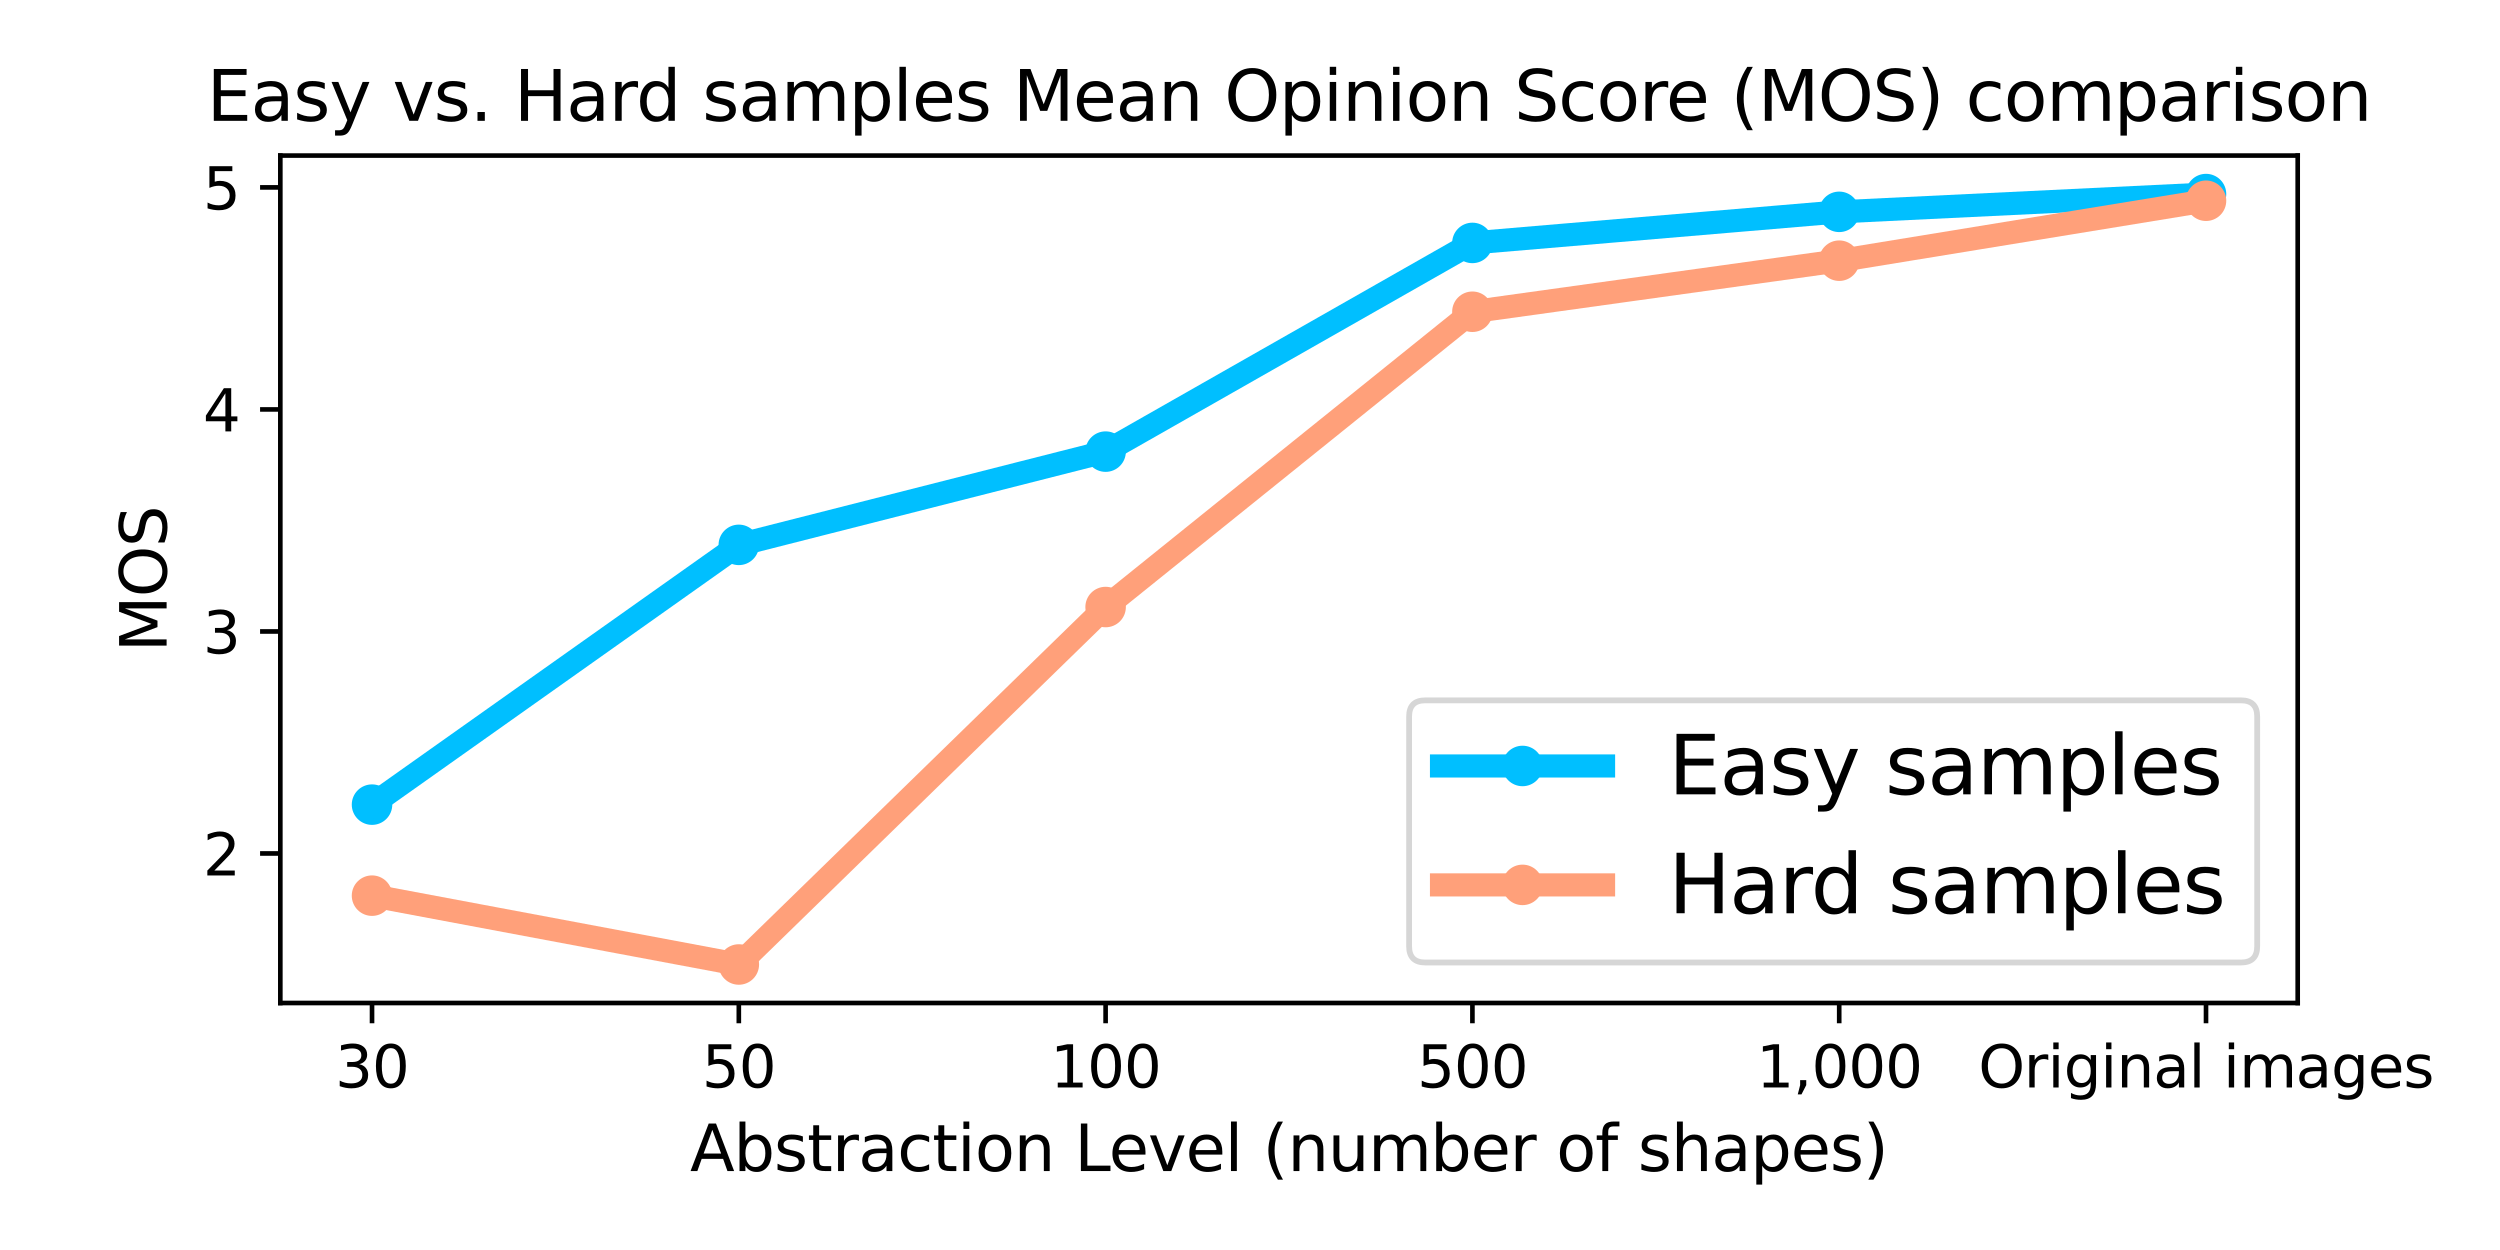 <?xml version="1.0" encoding="utf-8" standalone="no"?>
<!DOCTYPE svg PUBLIC "-//W3C//DTD SVG 1.1//EN"
  "http://www.w3.org/Graphics/SVG/1.1/DTD/svg11.dtd">
<svg xmlns:xlink="http://www.w3.org/1999/xlink" width="432pt" height="216pt" viewBox="0 0 432 216" xmlns="http://www.w3.org/2000/svg" version="1.1">
 <defs>
  <style type="text/css">*{stroke-linejoin: round; stroke-linecap: butt}</style>
 </defs>
 <g id="figure_1">
  <g id="patch_1">
   <path d="M 0 216 
L 432 216 
L 432 0 
L 0 0 
z
" style="fill: #ffffff"/>
  </g>
  <g id="axes_1">
   <g id="patch_2">
    <path d="M 48.44 173.32 
L 397.043 173.32 
L 397.043 26.88 
L 48.44 26.88 
z
" style="fill: #ffffff"/>
   </g>
   <g id="matplotlib.axis_1">
    <g id="xtick_1">
     <g id="line2d_1">
      <defs>
       <path id="m4c6b87967c" d="M 0 0 
L 0 3.5 
" style="stroke: #000000; stroke-width: 0.8"/>
      </defs>
      <g>
       <use xlink:href="#m4c6b87967c" x="64.286" y="173.32" style="stroke: #000000; stroke-width: 0.8"/>
      </g>
     </g>
     <g id="text_1">
      <!-- 30 -->
      <g transform="translate(57.923 187.918) scale(0.1 -0.1)">
       <defs>
        <path id="DejaVuSans-33" d="M 2597 2516 
Q 3050 2419 3304 2112 
Q 3559 1806 3559 1356 
Q 3559 666 3084 287 
Q 2609 -91 1734 -91 
Q 1441 -91 1130 -33 
Q 819 25 488 141 
L 488 750 
Q 750 597 1062 519 
Q 1375 441 1716 441 
Q 2309 441 2620 675 
Q 2931 909 2931 1356 
Q 2931 1769 2642 2001 
Q 2353 2234 1838 2234 
L 1294 2234 
L 1294 2753 
L 1863 2753 
Q 2328 2753 2575 2939 
Q 2822 3125 2822 3475 
Q 2822 3834 2567 4026 
Q 2313 4219 1838 4219 
Q 1578 4219 1281 4162 
Q 984 4106 628 3988 
L 628 4550 
Q 988 4650 1302 4700 
Q 1616 4750 1894 4750 
Q 2613 4750 3031 4423 
Q 3450 4097 3450 3541 
Q 3450 3153 3228 2886 
Q 3006 2619 2597 2516 
z
" transform="scale(0.016)"/>
        <path id="DejaVuSans-30" d="M 2034 4250 
Q 1547 4250 1301 3770 
Q 1056 3291 1056 2328 
Q 1056 1369 1301 889 
Q 1547 409 2034 409 
Q 2525 409 2770 889 
Q 3016 1369 3016 2328 
Q 3016 3291 2770 3770 
Q 2525 4250 2034 4250 
z
M 2034 4750 
Q 2819 4750 3233 4129 
Q 3647 3509 3647 2328 
Q 3647 1150 3233 529 
Q 2819 -91 2034 -91 
Q 1250 -91 836 529 
Q 422 1150 422 2328 
Q 422 3509 836 4129 
Q 1250 4750 2034 4750 
z
" transform="scale(0.016)"/>
       </defs>
       <use xlink:href="#DejaVuSans-33"/>
       <use xlink:href="#DejaVuSans-30" transform="translate(63.623 0)"/>
      </g>
     </g>
    </g>
    <g id="xtick_2">
     <g id="line2d_2">
      <g>
       <use xlink:href="#m4c6b87967c" x="127.668" y="173.32" style="stroke: #000000; stroke-width: 0.8"/>
      </g>
     </g>
     <g id="text_2">
      <!-- 50 -->
      <g transform="translate(121.305 187.918) scale(0.1 -0.1)">
       <defs>
        <path id="DejaVuSans-35" d="M 691 4666 
L 3169 4666 
L 3169 4134 
L 1269 4134 
L 1269 2991 
Q 1406 3038 1543 3061 
Q 1681 3084 1819 3084 
Q 2600 3084 3056 2656 
Q 3513 2228 3513 1497 
Q 3513 744 3044 326 
Q 2575 -91 1722 -91 
Q 1428 -91 1123 -41 
Q 819 9 494 109 
L 494 744 
Q 775 591 1075 516 
Q 1375 441 1709 441 
Q 2250 441 2565 725 
Q 2881 1009 2881 1497 
Q 2881 1984 2565 2268 
Q 2250 2553 1709 2553 
Q 1456 2553 1204 2497 
Q 953 2441 691 2322 
L 691 4666 
z
" transform="scale(0.016)"/>
       </defs>
       <use xlink:href="#DejaVuSans-35"/>
       <use xlink:href="#DejaVuSans-30" transform="translate(63.623 0)"/>
      </g>
     </g>
    </g>
    <g id="xtick_3">
     <g id="line2d_3">
      <g>
       <use xlink:href="#m4c6b87967c" x="191.05" y="173.32" style="stroke: #000000; stroke-width: 0.8"/>
      </g>
     </g>
     <g id="text_3">
      <!-- 100 -->
      <g transform="translate(181.507 187.918) scale(0.1 -0.1)">
       <defs>
        <path id="DejaVuSans-31" d="M 794 531 
L 1825 531 
L 1825 4091 
L 703 3866 
L 703 4441 
L 1819 4666 
L 2450 4666 
L 2450 531 
L 3481 531 
L 3481 0 
L 794 0 
L 794 531 
z
" transform="scale(0.016)"/>
       </defs>
       <use xlink:href="#DejaVuSans-31"/>
       <use xlink:href="#DejaVuSans-30" transform="translate(63.623 0)"/>
       <use xlink:href="#DejaVuSans-30" transform="translate(127.246 0)"/>
      </g>
     </g>
    </g>
    <g id="xtick_4">
     <g id="line2d_4">
      <g>
       <use xlink:href="#m4c6b87967c" x="254.433" y="173.32" style="stroke: #000000; stroke-width: 0.8"/>
      </g>
     </g>
     <g id="text_4">
      <!-- 500 -->
      <g transform="translate(244.889 187.918) scale(0.1 -0.1)">
       <use xlink:href="#DejaVuSans-35"/>
       <use xlink:href="#DejaVuSans-30" transform="translate(63.623 0)"/>
       <use xlink:href="#DejaVuSans-30" transform="translate(127.246 0)"/>
      </g>
     </g>
    </g>
    <g id="xtick_5">
     <g id="line2d_5">
      <g>
       <use xlink:href="#m4c6b87967c" x="317.815" y="173.32" style="stroke: #000000; stroke-width: 0.8"/>
      </g>
     </g>
     <g id="text_5">
      <!-- 1,000 -->
      <g transform="translate(303.501 187.918) scale(0.1 -0.1)">
       <defs>
        <path id="DejaVuSans-2c" d="M 750 794 
L 1409 794 
L 1409 256 
L 897 -744 
L 494 -744 
L 750 256 
L 750 794 
z
" transform="scale(0.016)"/>
       </defs>
       <use xlink:href="#DejaVuSans-31"/>
       <use xlink:href="#DejaVuSans-2c" transform="translate(63.623 0)"/>
       <use xlink:href="#DejaVuSans-30" transform="translate(95.41 0)"/>
       <use xlink:href="#DejaVuSans-30" transform="translate(159.033 0)"/>
       <use xlink:href="#DejaVuSans-30" transform="translate(222.656 0)"/>
      </g>
     </g>
    </g>
    <g id="xtick_6">
     <g id="line2d_6">
      <g>
       <use xlink:href="#m4c6b87967c" x="381.198" y="173.32" style="stroke: #000000; stroke-width: 0.8"/>
      </g>
     </g>
     <g id="text_6">
      <!-- Original images -->
      <g transform="translate(341.864 187.918) scale(0.1 -0.1)">
       <defs>
        <path id="DejaVuSans-4f" d="M 2522 4238 
Q 1834 4238 1429 3725 
Q 1025 3213 1025 2328 
Q 1025 1447 1429 934 
Q 1834 422 2522 422 
Q 3209 422 3611 934 
Q 4013 1447 4013 2328 
Q 4013 3213 3611 3725 
Q 3209 4238 2522 4238 
z
M 2522 4750 
Q 3503 4750 4090 4092 
Q 4678 3434 4678 2328 
Q 4678 1225 4090 567 
Q 3503 -91 2522 -91 
Q 1538 -91 948 565 
Q 359 1222 359 2328 
Q 359 3434 948 4092 
Q 1538 4750 2522 4750 
z
" transform="scale(0.016)"/>
        <path id="DejaVuSans-72" d="M 2631 2963 
Q 2534 3019 2420 3045 
Q 2306 3072 2169 3072 
Q 1681 3072 1420 2755 
Q 1159 2438 1159 1844 
L 1159 0 
L 581 0 
L 581 3500 
L 1159 3500 
L 1159 2956 
Q 1341 3275 1631 3429 
Q 1922 3584 2338 3584 
Q 2397 3584 2469 3576 
Q 2541 3569 2628 3553 
L 2631 2963 
z
" transform="scale(0.016)"/>
        <path id="DejaVuSans-69" d="M 603 3500 
L 1178 3500 
L 1178 0 
L 603 0 
L 603 3500 
z
M 603 4863 
L 1178 4863 
L 1178 4134 
L 603 4134 
L 603 4863 
z
" transform="scale(0.016)"/>
        <path id="DejaVuSans-67" d="M 2906 1791 
Q 2906 2416 2648 2759 
Q 2391 3103 1925 3103 
Q 1463 3103 1205 2759 
Q 947 2416 947 1791 
Q 947 1169 1205 825 
Q 1463 481 1925 481 
Q 2391 481 2648 825 
Q 2906 1169 2906 1791 
z
M 3481 434 
Q 3481 -459 3084 -895 
Q 2688 -1331 1869 -1331 
Q 1566 -1331 1297 -1286 
Q 1028 -1241 775 -1147 
L 775 -588 
Q 1028 -725 1275 -790 
Q 1522 -856 1778 -856 
Q 2344 -856 2625 -561 
Q 2906 -266 2906 331 
L 2906 616 
Q 2728 306 2450 153 
Q 2172 0 1784 0 
Q 1141 0 747 490 
Q 353 981 353 1791 
Q 353 2603 747 3093 
Q 1141 3584 1784 3584 
Q 2172 3584 2450 3431 
Q 2728 3278 2906 2969 
L 2906 3500 
L 3481 3500 
L 3481 434 
z
" transform="scale(0.016)"/>
        <path id="DejaVuSans-6e" d="M 3513 2113 
L 3513 0 
L 2938 0 
L 2938 2094 
Q 2938 2591 2744 2837 
Q 2550 3084 2163 3084 
Q 1697 3084 1428 2787 
Q 1159 2491 1159 1978 
L 1159 0 
L 581 0 
L 581 3500 
L 1159 3500 
L 1159 2956 
Q 1366 3272 1645 3428 
Q 1925 3584 2291 3584 
Q 2894 3584 3203 3211 
Q 3513 2838 3513 2113 
z
" transform="scale(0.016)"/>
        <path id="DejaVuSans-61" d="M 2194 1759 
Q 1497 1759 1228 1600 
Q 959 1441 959 1056 
Q 959 750 1161 570 
Q 1363 391 1709 391 
Q 2188 391 2477 730 
Q 2766 1069 2766 1631 
L 2766 1759 
L 2194 1759 
z
M 3341 1997 
L 3341 0 
L 2766 0 
L 2766 531 
Q 2569 213 2275 61 
Q 1981 -91 1556 -91 
Q 1019 -91 701 211 
Q 384 513 384 1019 
Q 384 1609 779 1909 
Q 1175 2209 1959 2209 
L 2766 2209 
L 2766 2266 
Q 2766 2663 2505 2880 
Q 2244 3097 1772 3097 
Q 1472 3097 1187 3025 
Q 903 2953 641 2809 
L 641 3341 
Q 956 3463 1253 3523 
Q 1550 3584 1831 3584 
Q 2591 3584 2966 3190 
Q 3341 2797 3341 1997 
z
" transform="scale(0.016)"/>
        <path id="DejaVuSans-6c" d="M 603 4863 
L 1178 4863 
L 1178 0 
L 603 0 
L 603 4863 
z
" transform="scale(0.016)"/>
        <path id="DejaVuSans-20" transform="scale(0.016)"/>
        <path id="DejaVuSans-6d" d="M 3328 2828 
Q 3544 3216 3844 3400 
Q 4144 3584 4550 3584 
Q 5097 3584 5394 3201 
Q 5691 2819 5691 2113 
L 5691 0 
L 5113 0 
L 5113 2094 
Q 5113 2597 4934 2840 
Q 4756 3084 4391 3084 
Q 3944 3084 3684 2787 
Q 3425 2491 3425 1978 
L 3425 0 
L 2847 0 
L 2847 2094 
Q 2847 2600 2669 2842 
Q 2491 3084 2119 3084 
Q 1678 3084 1418 2786 
Q 1159 2488 1159 1978 
L 1159 0 
L 581 0 
L 581 3500 
L 1159 3500 
L 1159 2956 
Q 1356 3278 1631 3431 
Q 1906 3584 2284 3584 
Q 2666 3584 2933 3390 
Q 3200 3197 3328 2828 
z
" transform="scale(0.016)"/>
        <path id="DejaVuSans-65" d="M 3597 1894 
L 3597 1613 
L 953 1613 
Q 991 1019 1311 708 
Q 1631 397 2203 397 
Q 2534 397 2845 478 
Q 3156 559 3463 722 
L 3463 178 
Q 3153 47 2828 -22 
Q 2503 -91 2169 -91 
Q 1331 -91 842 396 
Q 353 884 353 1716 
Q 353 2575 817 3079 
Q 1281 3584 2069 3584 
Q 2775 3584 3186 3129 
Q 3597 2675 3597 1894 
z
M 3022 2063 
Q 3016 2534 2758 2815 
Q 2500 3097 2075 3097 
Q 1594 3097 1305 2825 
Q 1016 2553 972 2059 
L 3022 2063 
z
" transform="scale(0.016)"/>
        <path id="DejaVuSans-73" d="M 2834 3397 
L 2834 2853 
Q 2591 2978 2328 3040 
Q 2066 3103 1784 3103 
Q 1356 3103 1142 2972 
Q 928 2841 928 2578 
Q 928 2378 1081 2264 
Q 1234 2150 1697 2047 
L 1894 2003 
Q 2506 1872 2764 1633 
Q 3022 1394 3022 966 
Q 3022 478 2636 193 
Q 2250 -91 1575 -91 
Q 1294 -91 989 -36 
Q 684 19 347 128 
L 347 722 
Q 666 556 975 473 
Q 1284 391 1588 391 
Q 1994 391 2212 530 
Q 2431 669 2431 922 
Q 2431 1156 2273 1281 
Q 2116 1406 1581 1522 
L 1381 1569 
Q 847 1681 609 1914 
Q 372 2147 372 2553 
Q 372 3047 722 3315 
Q 1072 3584 1716 3584 
Q 2034 3584 2315 3537 
Q 2597 3491 2834 3397 
z
" transform="scale(0.016)"/>
       </defs>
       <use xlink:href="#DejaVuSans-4f"/>
       <use xlink:href="#DejaVuSans-72" transform="translate(78.711 0)"/>
       <use xlink:href="#DejaVuSans-69" transform="translate(119.824 0)"/>
       <use xlink:href="#DejaVuSans-67" transform="translate(147.607 0)"/>
       <use xlink:href="#DejaVuSans-69" transform="translate(211.084 0)"/>
       <use xlink:href="#DejaVuSans-6e" transform="translate(238.867 0)"/>
       <use xlink:href="#DejaVuSans-61" transform="translate(302.246 0)"/>
       <use xlink:href="#DejaVuSans-6c" transform="translate(363.525 0)"/>
       <use xlink:href="#DejaVuSans-20" transform="translate(391.309 0)"/>
       <use xlink:href="#DejaVuSans-69" transform="translate(423.096 0)"/>
       <use xlink:href="#DejaVuSans-6d" transform="translate(450.879 0)"/>
       <use xlink:href="#DejaVuSans-61" transform="translate(548.291 0)"/>
       <use xlink:href="#DejaVuSans-67" transform="translate(609.57 0)"/>
       <use xlink:href="#DejaVuSans-65" transform="translate(673.047 0)"/>
       <use xlink:href="#DejaVuSans-73" transform="translate(734.57 0)"/>
      </g>
     </g>
    </g>
    <g id="text_7">
     <!-- Abstraction Level (number of shapes) -->
     <g transform="translate(119.243 202.356) scale(0.11 -0.11)">
      <defs>
       <path id="DejaVuSans-41" d="M 2188 4044 
L 1331 1722 
L 3047 1722 
L 2188 4044 
z
M 1831 4666 
L 2547 4666 
L 4325 0 
L 3669 0 
L 3244 1197 
L 1141 1197 
L 716 0 
L 50 0 
L 1831 4666 
z
" transform="scale(0.016)"/>
       <path id="DejaVuSans-62" d="M 3116 1747 
Q 3116 2381 2855 2742 
Q 2594 3103 2138 3103 
Q 1681 3103 1420 2742 
Q 1159 2381 1159 1747 
Q 1159 1113 1420 752 
Q 1681 391 2138 391 
Q 2594 391 2855 752 
Q 3116 1113 3116 1747 
z
M 1159 2969 
Q 1341 3281 1617 3432 
Q 1894 3584 2278 3584 
Q 2916 3584 3314 3078 
Q 3713 2572 3713 1747 
Q 3713 922 3314 415 
Q 2916 -91 2278 -91 
Q 1894 -91 1617 61 
Q 1341 213 1159 525 
L 1159 0 
L 581 0 
L 581 4863 
L 1159 4863 
L 1159 2969 
z
" transform="scale(0.016)"/>
       <path id="DejaVuSans-74" d="M 1172 4494 
L 1172 3500 
L 2356 3500 
L 2356 3053 
L 1172 3053 
L 1172 1153 
Q 1172 725 1289 603 
Q 1406 481 1766 481 
L 2356 481 
L 2356 0 
L 1766 0 
Q 1100 0 847 248 
Q 594 497 594 1153 
L 594 3053 
L 172 3053 
L 172 3500 
L 594 3500 
L 594 4494 
L 1172 4494 
z
" transform="scale(0.016)"/>
       <path id="DejaVuSans-63" d="M 3122 3366 
L 3122 2828 
Q 2878 2963 2633 3030 
Q 2388 3097 2138 3097 
Q 1578 3097 1268 2742 
Q 959 2388 959 1747 
Q 959 1106 1268 751 
Q 1578 397 2138 397 
Q 2388 397 2633 464 
Q 2878 531 3122 666 
L 3122 134 
Q 2881 22 2623 -34 
Q 2366 -91 2075 -91 
Q 1284 -91 818 406 
Q 353 903 353 1747 
Q 353 2603 823 3093 
Q 1294 3584 2113 3584 
Q 2378 3584 2631 3529 
Q 2884 3475 3122 3366 
z
" transform="scale(0.016)"/>
       <path id="DejaVuSans-6f" d="M 1959 3097 
Q 1497 3097 1228 2736 
Q 959 2375 959 1747 
Q 959 1119 1226 758 
Q 1494 397 1959 397 
Q 2419 397 2687 759 
Q 2956 1122 2956 1747 
Q 2956 2369 2687 2733 
Q 2419 3097 1959 3097 
z
M 1959 3584 
Q 2709 3584 3137 3096 
Q 3566 2609 3566 1747 
Q 3566 888 3137 398 
Q 2709 -91 1959 -91 
Q 1206 -91 779 398 
Q 353 888 353 1747 
Q 353 2609 779 3096 
Q 1206 3584 1959 3584 
z
" transform="scale(0.016)"/>
       <path id="DejaVuSans-4c" d="M 628 4666 
L 1259 4666 
L 1259 531 
L 3531 531 
L 3531 0 
L 628 0 
L 628 4666 
z
" transform="scale(0.016)"/>
       <path id="DejaVuSans-76" d="M 191 3500 
L 800 3500 
L 1894 563 
L 2988 3500 
L 3597 3500 
L 2284 0 
L 1503 0 
L 191 3500 
z
" transform="scale(0.016)"/>
       <path id="DejaVuSans-28" d="M 1984 4856 
Q 1566 4138 1362 3434 
Q 1159 2731 1159 2009 
Q 1159 1288 1364 580 
Q 1569 -128 1984 -844 
L 1484 -844 
Q 1016 -109 783 600 
Q 550 1309 550 2009 
Q 550 2706 781 3412 
Q 1013 4119 1484 4856 
L 1984 4856 
z
" transform="scale(0.016)"/>
       <path id="DejaVuSans-75" d="M 544 1381 
L 544 3500 
L 1119 3500 
L 1119 1403 
Q 1119 906 1312 657 
Q 1506 409 1894 409 
Q 2359 409 2629 706 
Q 2900 1003 2900 1516 
L 2900 3500 
L 3475 3500 
L 3475 0 
L 2900 0 
L 2900 538 
Q 2691 219 2414 64 
Q 2138 -91 1772 -91 
Q 1169 -91 856 284 
Q 544 659 544 1381 
z
M 1991 3584 
L 1991 3584 
z
" transform="scale(0.016)"/>
       <path id="DejaVuSans-66" d="M 2375 4863 
L 2375 4384 
L 1825 4384 
Q 1516 4384 1395 4259 
Q 1275 4134 1275 3809 
L 1275 3500 
L 2222 3500 
L 2222 3053 
L 1275 3053 
L 1275 0 
L 697 0 
L 697 3053 
L 147 3053 
L 147 3500 
L 697 3500 
L 697 3744 
Q 697 4328 969 4595 
Q 1241 4863 1831 4863 
L 2375 4863 
z
" transform="scale(0.016)"/>
       <path id="DejaVuSans-68" d="M 3513 2113 
L 3513 0 
L 2938 0 
L 2938 2094 
Q 2938 2591 2744 2837 
Q 2550 3084 2163 3084 
Q 1697 3084 1428 2787 
Q 1159 2491 1159 1978 
L 1159 0 
L 581 0 
L 581 4863 
L 1159 4863 
L 1159 2956 
Q 1366 3272 1645 3428 
Q 1925 3584 2291 3584 
Q 2894 3584 3203 3211 
Q 3513 2838 3513 2113 
z
" transform="scale(0.016)"/>
       <path id="DejaVuSans-70" d="M 1159 525 
L 1159 -1331 
L 581 -1331 
L 581 3500 
L 1159 3500 
L 1159 2969 
Q 1341 3281 1617 3432 
Q 1894 3584 2278 3584 
Q 2916 3584 3314 3078 
Q 3713 2572 3713 1747 
Q 3713 922 3314 415 
Q 2916 -91 2278 -91 
Q 1894 -91 1617 61 
Q 1341 213 1159 525 
z
M 3116 1747 
Q 3116 2381 2855 2742 
Q 2594 3103 2138 3103 
Q 1681 3103 1420 2742 
Q 1159 2381 1159 1747 
Q 1159 1113 1420 752 
Q 1681 391 2138 391 
Q 2594 391 2855 752 
Q 3116 1113 3116 1747 
z
" transform="scale(0.016)"/>
       <path id="DejaVuSans-29" d="M 513 4856 
L 1013 4856 
Q 1481 4119 1714 3412 
Q 1947 2706 1947 2009 
Q 1947 1309 1714 600 
Q 1481 -109 1013 -844 
L 513 -844 
Q 928 -128 1133 580 
Q 1338 1288 1338 2009 
Q 1338 2731 1133 3434 
Q 928 4138 513 4856 
z
" transform="scale(0.016)"/>
      </defs>
      <use xlink:href="#DejaVuSans-41"/>
      <use xlink:href="#DejaVuSans-62" transform="translate(68.408 0)"/>
      <use xlink:href="#DejaVuSans-73" transform="translate(131.885 0)"/>
      <use xlink:href="#DejaVuSans-74" transform="translate(183.984 0)"/>
      <use xlink:href="#DejaVuSans-72" transform="translate(223.193 0)"/>
      <use xlink:href="#DejaVuSans-61" transform="translate(264.307 0)"/>
      <use xlink:href="#DejaVuSans-63" transform="translate(325.586 0)"/>
      <use xlink:href="#DejaVuSans-74" transform="translate(380.566 0)"/>
      <use xlink:href="#DejaVuSans-69" transform="translate(419.775 0)"/>
      <use xlink:href="#DejaVuSans-6f" transform="translate(447.559 0)"/>
      <use xlink:href="#DejaVuSans-6e" transform="translate(508.74 0)"/>
      <use xlink:href="#DejaVuSans-20" transform="translate(572.119 0)"/>
      <use xlink:href="#DejaVuSans-4c" transform="translate(603.906 0)"/>
      <use xlink:href="#DejaVuSans-65" transform="translate(657.869 0)"/>
      <use xlink:href="#DejaVuSans-76" transform="translate(719.393 0)"/>
      <use xlink:href="#DejaVuSans-65" transform="translate(778.572 0)"/>
      <use xlink:href="#DejaVuSans-6c" transform="translate(840.096 0)"/>
      <use xlink:href="#DejaVuSans-20" transform="translate(867.879 0)"/>
      <use xlink:href="#DejaVuSans-28" transform="translate(899.666 0)"/>
      <use xlink:href="#DejaVuSans-6e" transform="translate(938.68 0)"/>
      <use xlink:href="#DejaVuSans-75" transform="translate(1002.059 0)"/>
      <use xlink:href="#DejaVuSans-6d" transform="translate(1065.438 0)"/>
      <use xlink:href="#DejaVuSans-62" transform="translate(1162.85 0)"/>
      <use xlink:href="#DejaVuSans-65" transform="translate(1226.326 0)"/>
      <use xlink:href="#DejaVuSans-72" transform="translate(1287.85 0)"/>
      <use xlink:href="#DejaVuSans-20" transform="translate(1328.963 0)"/>
      <use xlink:href="#DejaVuSans-6f" transform="translate(1360.75 0)"/>
      <use xlink:href="#DejaVuSans-66" transform="translate(1421.932 0)"/>
      <use xlink:href="#DejaVuSans-20" transform="translate(1457.137 0)"/>
      <use xlink:href="#DejaVuSans-73" transform="translate(1488.924 0)"/>
      <use xlink:href="#DejaVuSans-68" transform="translate(1541.023 0)"/>
      <use xlink:href="#DejaVuSans-61" transform="translate(1604.402 0)"/>
      <use xlink:href="#DejaVuSans-70" transform="translate(1665.682 0)"/>
      <use xlink:href="#DejaVuSans-65" transform="translate(1729.158 0)"/>
      <use xlink:href="#DejaVuSans-73" transform="translate(1790.682 0)"/>
      <use xlink:href="#DejaVuSans-29" transform="translate(1842.781 0)"/>
     </g>
    </g>
   </g>
   <g id="matplotlib.axis_2">
    <g id="ytick_1">
     <g id="line2d_7">
      <defs>
       <path id="m22dfa7eb14" d="M 0 0 
L -3.5 0 
" style="stroke: #000000; stroke-width: 0.8"/>
      </defs>
      <g>
       <use xlink:href="#m22dfa7eb14" x="48.44" y="147.481" style="stroke: #000000; stroke-width: 0.8"/>
      </g>
     </g>
     <g id="text_8">
      <!-- 2 -->
      <g transform="translate(35.078 151.28) scale(0.1 -0.1)">
       <defs>
        <path id="DejaVuSans-32" d="M 1228 531 
L 3431 531 
L 3431 0 
L 469 0 
L 469 531 
Q 828 903 1448 1529 
Q 2069 2156 2228 2338 
Q 2531 2678 2651 2914 
Q 2772 3150 2772 3378 
Q 2772 3750 2511 3984 
Q 2250 4219 1831 4219 
Q 1534 4219 1204 4116 
Q 875 4013 500 3803 
L 500 4441 
Q 881 4594 1212 4672 
Q 1544 4750 1819 4750 
Q 2544 4750 2975 4387 
Q 3406 4025 3406 3419 
Q 3406 3131 3298 2873 
Q 3191 2616 2906 2266 
Q 2828 2175 2409 1742 
Q 1991 1309 1228 531 
z
" transform="scale(0.016)"/>
       </defs>
       <use xlink:href="#DejaVuSans-32"/>
      </g>
     </g>
    </g>
    <g id="ytick_2">
     <g id="line2d_8">
      <g>
       <use xlink:href="#m22dfa7eb14" x="48.44" y="109.116" style="stroke: #000000; stroke-width: 0.8"/>
      </g>
     </g>
     <g id="text_9">
      <!-- 3 -->
      <g transform="translate(35.078 112.915) scale(0.1 -0.1)">
       <use xlink:href="#DejaVuSans-33"/>
      </g>
     </g>
    </g>
    <g id="ytick_3">
     <g id="line2d_9">
      <g>
       <use xlink:href="#m22dfa7eb14" x="48.44" y="70.751" style="stroke: #000000; stroke-width: 0.8"/>
      </g>
     </g>
     <g id="text_10">
      <!-- 4 -->
      <g transform="translate(35.078 74.55) scale(0.1 -0.1)">
       <defs>
        <path id="DejaVuSans-34" d="M 2419 4116 
L 825 1625 
L 2419 1625 
L 2419 4116 
z
M 2253 4666 
L 3047 4666 
L 3047 1625 
L 3713 1625 
L 3713 1100 
L 3047 1100 
L 3047 0 
L 2419 0 
L 2419 1100 
L 313 1100 
L 313 1709 
L 2253 4666 
z
" transform="scale(0.016)"/>
       </defs>
       <use xlink:href="#DejaVuSans-34"/>
      </g>
     </g>
    </g>
    <g id="ytick_4">
     <g id="line2d_10">
      <g>
       <use xlink:href="#m22dfa7eb14" x="48.44" y="32.385" style="stroke: #000000; stroke-width: 0.8"/>
      </g>
     </g>
     <g id="text_11">
      <!-- 5 -->
      <g transform="translate(35.078 36.185) scale(0.1 -0.1)">
       <use xlink:href="#DejaVuSans-35"/>
      </g>
     </g>
    </g>
    <g id="text_12">
     <!-- MOS -->
     <g transform="translate(28.79 112.667) rotate(-90) scale(0.11 -0.11)">
      <defs>
       <path id="DejaVuSans-4d" d="M 628 4666 
L 1569 4666 
L 2759 1491 
L 3956 4666 
L 4897 4666 
L 4897 0 
L 4281 0 
L 4281 4097 
L 3078 897 
L 2444 897 
L 1241 4097 
L 1241 0 
L 628 0 
L 628 4666 
z
" transform="scale(0.016)"/>
       <path id="DejaVuSans-53" d="M 3425 4513 
L 3425 3897 
Q 3066 4069 2747 4153 
Q 2428 4238 2131 4238 
Q 1616 4238 1336 4038 
Q 1056 3838 1056 3469 
Q 1056 3159 1242 3001 
Q 1428 2844 1947 2747 
L 2328 2669 
Q 3034 2534 3370 2195 
Q 3706 1856 3706 1288 
Q 3706 609 3251 259 
Q 2797 -91 1919 -91 
Q 1588 -91 1214 -16 
Q 841 59 441 206 
L 441 856 
Q 825 641 1194 531 
Q 1563 422 1919 422 
Q 2459 422 2753 634 
Q 3047 847 3047 1241 
Q 3047 1584 2836 1778 
Q 2625 1972 2144 2069 
L 1759 2144 
Q 1053 2284 737 2584 
Q 422 2884 422 3419 
Q 422 4038 858 4394 
Q 1294 4750 2059 4750 
Q 2388 4750 2728 4690 
Q 3069 4631 3425 4513 
z
" transform="scale(0.016)"/>
      </defs>
      <use xlink:href="#DejaVuSans-4d"/>
      <use xlink:href="#DejaVuSans-4f" transform="translate(86.279 0)"/>
      <use xlink:href="#DejaVuSans-53" transform="translate(164.99 0)"/>
     </g>
    </g>
   </g>
   <g id="line2d_11">
    <path d="M 64.286 139.041 
L 127.668 94.153 
L 191.05 78.04 
L 254.433 41.977 
L 317.815 36.606 
L 381.198 33.536 
" clip-path="url(#pa9b92d84db)" style="fill: none; stroke: #00bfff; stroke-width: 4; stroke-linecap: square"/>
    <defs>
     <path id="mdba8b0dd41" d="M 0 3 
C 0.796 3 1.559 2.684 2.121 2.121 
C 2.684 1.559 3 0.796 3 0 
C 3 -0.796 2.684 -1.559 2.121 -2.121 
C 1.559 -2.684 0.796 -3 0 -3 
C -0.796 -3 -1.559 -2.684 -2.121 -2.121 
C -2.684 -1.559 -3 -0.796 -3 0 
C -3 0.796 -2.684 1.559 -2.121 2.121 
C -1.559 2.684 -0.796 3 0 3 
z
" style="stroke: #00bfff"/>
    </defs>
    <g clip-path="url(#pa9b92d84db)">
     <use xlink:href="#mdba8b0dd41" x="64.286" y="139.041" style="fill: #00bfff; stroke: #00bfff"/>
     <use xlink:href="#mdba8b0dd41" x="127.668" y="94.153" style="fill: #00bfff; stroke: #00bfff"/>
     <use xlink:href="#mdba8b0dd41" x="191.05" y="78.04" style="fill: #00bfff; stroke: #00bfff"/>
     <use xlink:href="#mdba8b0dd41" x="254.433" y="41.977" style="fill: #00bfff; stroke: #00bfff"/>
     <use xlink:href="#mdba8b0dd41" x="317.815" y="36.606" style="fill: #00bfff; stroke: #00bfff"/>
     <use xlink:href="#mdba8b0dd41" x="381.198" y="33.536" style="fill: #00bfff; stroke: #00bfff"/>
    </g>
   </g>
   <g id="line2d_12">
    <path d="M 64.286 154.77 
L 127.668 166.664 
L 191.05 104.896 
L 254.433 53.87 
L 317.815 45.046 
L 381.198 34.687 
" clip-path="url(#pa9b92d84db)" style="fill: none; stroke: #ffa07a; stroke-width: 4; stroke-linecap: square"/>
    <defs>
     <path id="ma816af44b1" d="M 0 3 
C 0.796 3 1.559 2.684 2.121 2.121 
C 2.684 1.559 3 0.796 3 0 
C 3 -0.796 2.684 -1.559 2.121 -2.121 
C 1.559 -2.684 0.796 -3 0 -3 
C -0.796 -3 -1.559 -2.684 -2.121 -2.121 
C -2.684 -1.559 -3 -0.796 -3 0 
C -3 0.796 -2.684 1.559 -2.121 2.121 
C -1.559 2.684 -0.796 3 0 3 
z
" style="stroke: #ffa07a"/>
    </defs>
    <g clip-path="url(#pa9b92d84db)">
     <use xlink:href="#ma816af44b1" x="64.286" y="154.77" style="fill: #ffa07a; stroke: #ffa07a"/>
     <use xlink:href="#ma816af44b1" x="127.668" y="166.664" style="fill: #ffa07a; stroke: #ffa07a"/>
     <use xlink:href="#ma816af44b1" x="191.05" y="104.896" style="fill: #ffa07a; stroke: #ffa07a"/>
     <use xlink:href="#ma816af44b1" x="254.433" y="53.87" style="fill: #ffa07a; stroke: #ffa07a"/>
     <use xlink:href="#ma816af44b1" x="317.815" y="45.046" style="fill: #ffa07a; stroke: #ffa07a"/>
     <use xlink:href="#ma816af44b1" x="381.198" y="34.687" style="fill: #ffa07a; stroke: #ffa07a"/>
    </g>
   </g>
   <g id="patch_3">
    <path d="M 48.44 173.32 
L 48.44 26.88 
" style="fill: none; stroke: #000000; stroke-width: 0.8; stroke-linejoin: miter; stroke-linecap: square"/>
   </g>
   <g id="patch_4">
    <path d="M 397.043 173.32 
L 397.043 26.88 
" style="fill: none; stroke: #000000; stroke-width: 0.8; stroke-linejoin: miter; stroke-linecap: square"/>
   </g>
   <g id="patch_5">
    <path d="M 48.44 173.32 
L 397.043 173.32 
" style="fill: none; stroke: #000000; stroke-width: 0.8; stroke-linejoin: miter; stroke-linecap: square"/>
   </g>
   <g id="patch_6">
    <path d="M 48.44 26.88 
L 397.043 26.88 
" style="fill: none; stroke: #000000; stroke-width: 0.8; stroke-linejoin: miter; stroke-linecap: square"/>
   </g>
   <g id="text_13">
    <!-- Easy vs. Hard samples Mean Opinion Score (MOS) comparison -->
    <g transform="translate(35.74 20.88) scale(0.12 -0.12)">
     <defs>
      <path id="DejaVuSans-45" d="M 628 4666 
L 3578 4666 
L 3578 4134 
L 1259 4134 
L 1259 2753 
L 3481 2753 
L 3481 2222 
L 1259 2222 
L 1259 531 
L 3634 531 
L 3634 0 
L 628 0 
L 628 4666 
z
" transform="scale(0.016)"/>
      <path id="DejaVuSans-79" d="M 2059 -325 
Q 1816 -950 1584 -1140 
Q 1353 -1331 966 -1331 
L 506 -1331 
L 506 -850 
L 844 -850 
Q 1081 -850 1212 -737 
Q 1344 -625 1503 -206 
L 1606 56 
L 191 3500 
L 800 3500 
L 1894 763 
L 2988 3500 
L 3597 3500 
L 2059 -325 
z
" transform="scale(0.016)"/>
      <path id="DejaVuSans-2e" d="M 684 794 
L 1344 794 
L 1344 0 
L 684 0 
L 684 794 
z
" transform="scale(0.016)"/>
      <path id="DejaVuSans-48" d="M 628 4666 
L 1259 4666 
L 1259 2753 
L 3553 2753 
L 3553 4666 
L 4184 4666 
L 4184 0 
L 3553 0 
L 3553 2222 
L 1259 2222 
L 1259 0 
L 628 0 
L 628 4666 
z
" transform="scale(0.016)"/>
      <path id="DejaVuSans-64" d="M 2906 2969 
L 2906 4863 
L 3481 4863 
L 3481 0 
L 2906 0 
L 2906 525 
Q 2725 213 2448 61 
Q 2172 -91 1784 -91 
Q 1150 -91 751 415 
Q 353 922 353 1747 
Q 353 2572 751 3078 
Q 1150 3584 1784 3584 
Q 2172 3584 2448 3432 
Q 2725 3281 2906 2969 
z
M 947 1747 
Q 947 1113 1208 752 
Q 1469 391 1925 391 
Q 2381 391 2643 752 
Q 2906 1113 2906 1747 
Q 2906 2381 2643 2742 
Q 2381 3103 1925 3103 
Q 1469 3103 1208 2742 
Q 947 2381 947 1747 
z
" transform="scale(0.016)"/>
     </defs>
     <use xlink:href="#DejaVuSans-45"/>
     <use xlink:href="#DejaVuSans-61" transform="translate(63.184 0)"/>
     <use xlink:href="#DejaVuSans-73" transform="translate(124.463 0)"/>
     <use xlink:href="#DejaVuSans-79" transform="translate(176.562 0)"/>
     <use xlink:href="#DejaVuSans-20" transform="translate(235.742 0)"/>
     <use xlink:href="#DejaVuSans-76" transform="translate(267.529 0)"/>
     <use xlink:href="#DejaVuSans-73" transform="translate(326.709 0)"/>
     <use xlink:href="#DejaVuSans-2e" transform="translate(378.809 0)"/>
     <use xlink:href="#DejaVuSans-20" transform="translate(410.596 0)"/>
     <use xlink:href="#DejaVuSans-48" transform="translate(442.383 0)"/>
     <use xlink:href="#DejaVuSans-61" transform="translate(517.578 0)"/>
     <use xlink:href="#DejaVuSans-72" transform="translate(578.857 0)"/>
     <use xlink:href="#DejaVuSans-64" transform="translate(618.221 0)"/>
     <use xlink:href="#DejaVuSans-20" transform="translate(681.697 0)"/>
     <use xlink:href="#DejaVuSans-73" transform="translate(713.484 0)"/>
     <use xlink:href="#DejaVuSans-61" transform="translate(765.584 0)"/>
     <use xlink:href="#DejaVuSans-6d" transform="translate(826.863 0)"/>
     <use xlink:href="#DejaVuSans-70" transform="translate(924.275 0)"/>
     <use xlink:href="#DejaVuSans-6c" transform="translate(987.752 0)"/>
     <use xlink:href="#DejaVuSans-65" transform="translate(1015.535 0)"/>
     <use xlink:href="#DejaVuSans-73" transform="translate(1077.059 0)"/>
     <use xlink:href="#DejaVuSans-20" transform="translate(1129.158 0)"/>
     <use xlink:href="#DejaVuSans-4d" transform="translate(1160.945 0)"/>
     <use xlink:href="#DejaVuSans-65" transform="translate(1247.225 0)"/>
     <use xlink:href="#DejaVuSans-61" transform="translate(1308.748 0)"/>
     <use xlink:href="#DejaVuSans-6e" transform="translate(1370.027 0)"/>
     <use xlink:href="#DejaVuSans-20" transform="translate(1433.406 0)"/>
     <use xlink:href="#DejaVuSans-4f" transform="translate(1465.193 0)"/>
     <use xlink:href="#DejaVuSans-70" transform="translate(1543.904 0)"/>
     <use xlink:href="#DejaVuSans-69" transform="translate(1607.381 0)"/>
     <use xlink:href="#DejaVuSans-6e" transform="translate(1635.164 0)"/>
     <use xlink:href="#DejaVuSans-69" transform="translate(1698.543 0)"/>
     <use xlink:href="#DejaVuSans-6f" transform="translate(1726.326 0)"/>
     <use xlink:href="#DejaVuSans-6e" transform="translate(1787.508 0)"/>
     <use xlink:href="#DejaVuSans-20" transform="translate(1850.887 0)"/>
     <use xlink:href="#DejaVuSans-53" transform="translate(1882.674 0)"/>
     <use xlink:href="#DejaVuSans-63" transform="translate(1946.15 0)"/>
     <use xlink:href="#DejaVuSans-6f" transform="translate(2001.131 0)"/>
     <use xlink:href="#DejaVuSans-72" transform="translate(2062.312 0)"/>
     <use xlink:href="#DejaVuSans-65" transform="translate(2101.176 0)"/>
     <use xlink:href="#DejaVuSans-20" transform="translate(2162.699 0)"/>
     <use xlink:href="#DejaVuSans-28" transform="translate(2194.486 0)"/>
     <use xlink:href="#DejaVuSans-4d" transform="translate(2233.5 0)"/>
     <use xlink:href="#DejaVuSans-4f" transform="translate(2319.779 0)"/>
     <use xlink:href="#DejaVuSans-53" transform="translate(2398.49 0)"/>
     <use xlink:href="#DejaVuSans-29" transform="translate(2461.967 0)"/>
     <use xlink:href="#DejaVuSans-20" transform="translate(2500.98 0)"/>
     <use xlink:href="#DejaVuSans-63" transform="translate(2532.768 0)"/>
     <use xlink:href="#DejaVuSans-6f" transform="translate(2587.748 0)"/>
     <use xlink:href="#DejaVuSans-6d" transform="translate(2648.93 0)"/>
     <use xlink:href="#DejaVuSans-70" transform="translate(2746.342 0)"/>
     <use xlink:href="#DejaVuSans-61" transform="translate(2809.818 0)"/>
     <use xlink:href="#DejaVuSans-72" transform="translate(2871.098 0)"/>
     <use xlink:href="#DejaVuSans-69" transform="translate(2912.211 0)"/>
     <use xlink:href="#DejaVuSans-73" transform="translate(2939.994 0)"/>
     <use xlink:href="#DejaVuSans-6f" transform="translate(2992.094 0)"/>
     <use xlink:href="#DejaVuSans-6e" transform="translate(3053.275 0)"/>
    </g>
   </g>
   <g id="legend_1">
    <g id="patch_7">
     <path d="M 246.294 166.32 
L 387.243 166.32 
Q 390.043 166.32 390.043 163.52 
L 390.043 123.821 
Q 390.043 121.021 387.243 121.021 
L 246.294 121.021 
Q 243.494 121.021 243.494 123.821 
L 243.494 163.52 
Q 243.494 166.32 246.294 166.32 
z
" style="fill: #ffffff; opacity: 0.8; stroke: #cccccc; stroke-linejoin: miter"/>
    </g>
    <g id="line2d_13">
     <path d="M 249.094 132.359 
L 263.094 132.359 
L 277.094 132.359 
" style="fill: none; stroke: #00bfff; stroke-width: 4; stroke-linecap: square"/>
     <g>
      <use xlink:href="#mdba8b0dd41" x="263.094" y="132.359" style="fill: #00bfff; stroke: #00bfff"/>
     </g>
    </g>
    <g id="text_14">
     <!-- Easy samples -->
     <g transform="translate(288.294 137.259) scale(0.14 -0.14)">
      <use xlink:href="#DejaVuSans-45"/>
      <use xlink:href="#DejaVuSans-61" transform="translate(63.184 0)"/>
      <use xlink:href="#DejaVuSans-73" transform="translate(124.463 0)"/>
      <use xlink:href="#DejaVuSans-79" transform="translate(176.562 0)"/>
      <use xlink:href="#DejaVuSans-20" transform="translate(235.742 0)"/>
      <use xlink:href="#DejaVuSans-73" transform="translate(267.529 0)"/>
      <use xlink:href="#DejaVuSans-61" transform="translate(319.629 0)"/>
      <use xlink:href="#DejaVuSans-6d" transform="translate(380.908 0)"/>
      <use xlink:href="#DejaVuSans-70" transform="translate(478.32 0)"/>
      <use xlink:href="#DejaVuSans-6c" transform="translate(541.797 0)"/>
      <use xlink:href="#DejaVuSans-65" transform="translate(569.58 0)"/>
      <use xlink:href="#DejaVuSans-73" transform="translate(631.104 0)"/>
     </g>
    </g>
    <g id="line2d_14">
     <path d="M 249.094 152.908 
L 263.094 152.908 
L 277.094 152.908 
" style="fill: none; stroke: #ffa07a; stroke-width: 4; stroke-linecap: square"/>
     <g>
      <use xlink:href="#ma816af44b1" x="263.094" y="152.908" style="fill: #ffa07a; stroke: #ffa07a"/>
     </g>
    </g>
    <g id="text_15">
     <!-- Hard samples -->
     <g transform="translate(288.294 157.808) scale(0.14 -0.14)">
      <use xlink:href="#DejaVuSans-48"/>
      <use xlink:href="#DejaVuSans-61" transform="translate(75.195 0)"/>
      <use xlink:href="#DejaVuSans-72" transform="translate(136.475 0)"/>
      <use xlink:href="#DejaVuSans-64" transform="translate(175.838 0)"/>
      <use xlink:href="#DejaVuSans-20" transform="translate(239.314 0)"/>
      <use xlink:href="#DejaVuSans-73" transform="translate(271.102 0)"/>
      <use xlink:href="#DejaVuSans-61" transform="translate(323.201 0)"/>
      <use xlink:href="#DejaVuSans-6d" transform="translate(384.48 0)"/>
      <use xlink:href="#DejaVuSans-70" transform="translate(481.893 0)"/>
      <use xlink:href="#DejaVuSans-6c" transform="translate(545.369 0)"/>
      <use xlink:href="#DejaVuSans-65" transform="translate(573.152 0)"/>
      <use xlink:href="#DejaVuSans-73" transform="translate(634.676 0)"/>
     </g>
    </g>
   </g>
  </g>
 </g>
 <defs>
  <clipPath id="pa9b92d84db">
   <rect x="48.44" y="26.88" width="348.603" height="146.44"/>
  </clipPath>
 </defs>
</svg>
